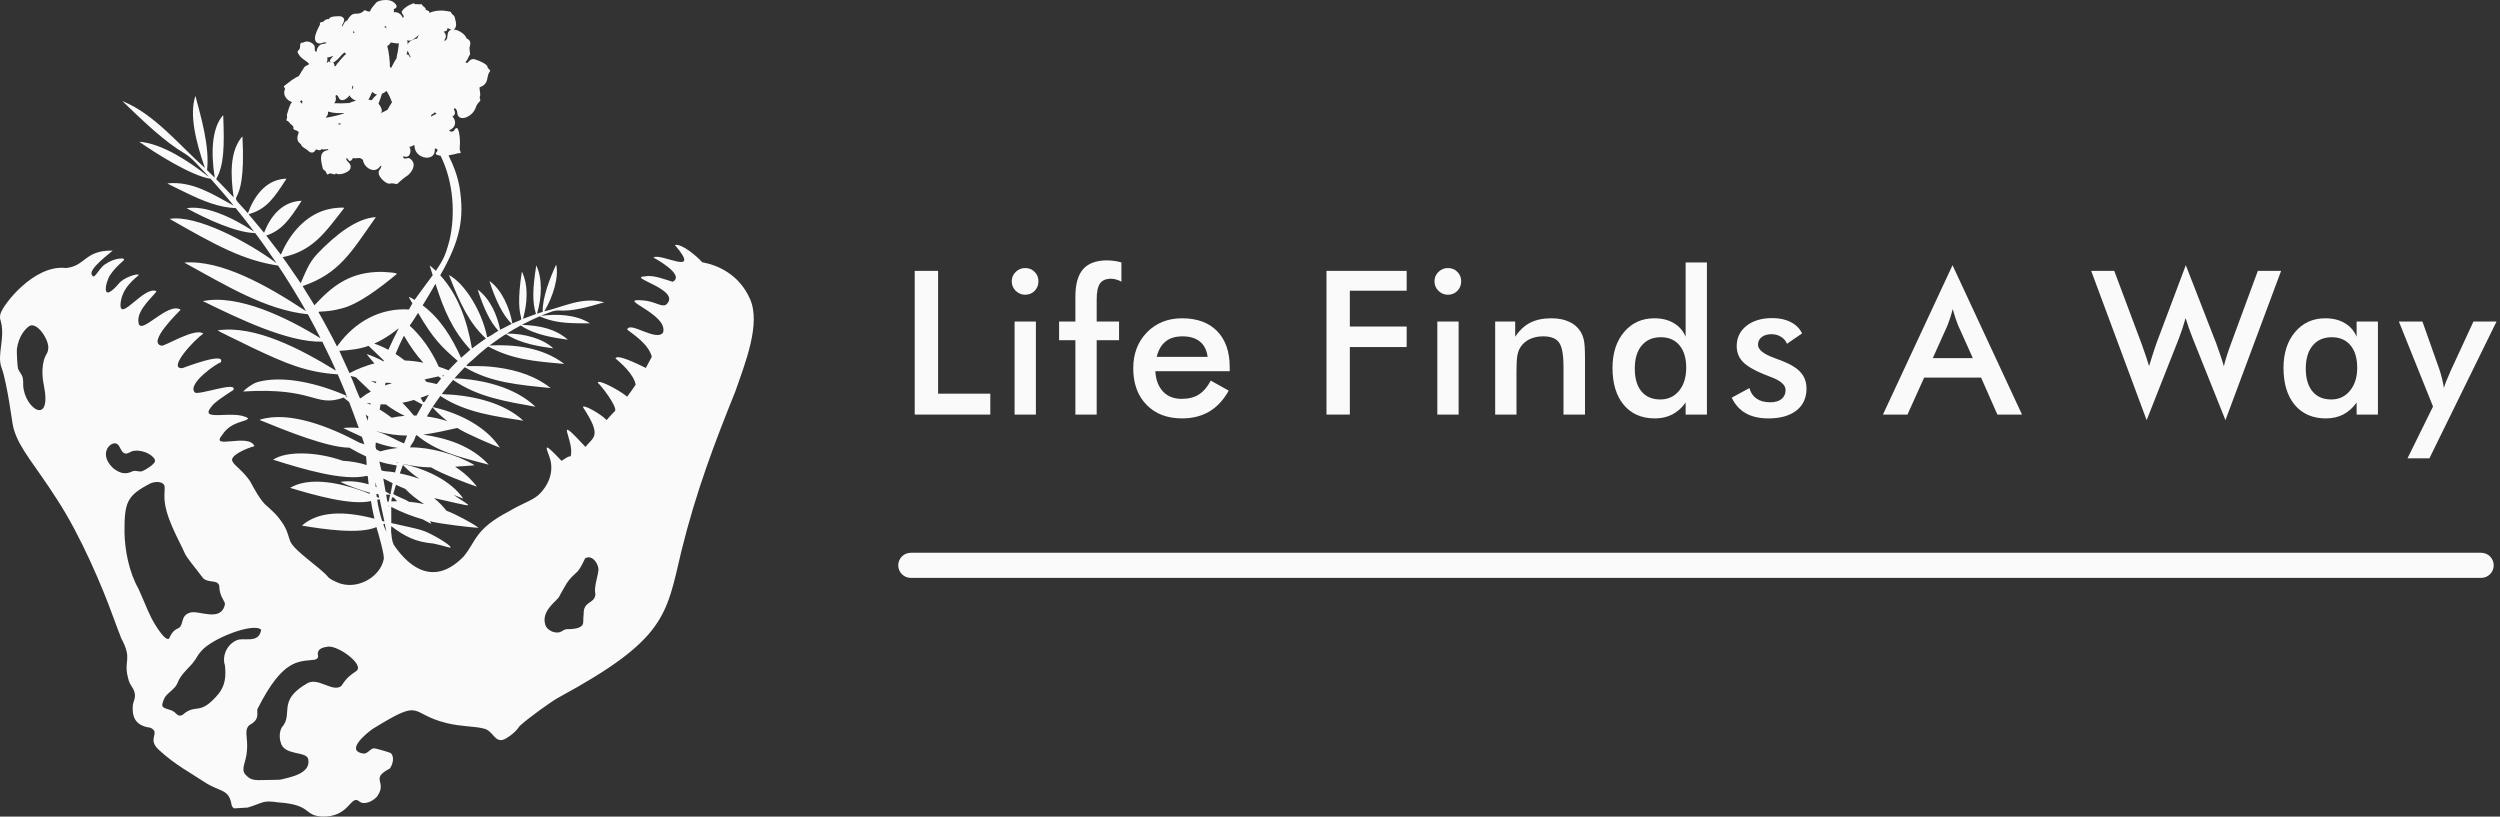 <svg width="199" height="65" viewBox="0 0 199 65" fill="none" xmlns="http://www.w3.org/2000/svg">
<rect x="0" y="0" width="199" height="65" fill="#333333" stroke="none"/>
<path d="M197.5 44C198.052 44 198.5 44.448 198.5 45C198.5 45.552 198.052 46 197.5 46L72.5 46C71.948 46 71.5 45.552 71.5 45C71.5 44.448 71.948 44 72.5 44L197.5 44Z" fill="#FAFAFA"/>
<path d="M72.812 33V21.562H74.672V31.336H78.828V33H72.812Z" fill="#FAFAFA"/>
<path d="M80.535 22.391C80.535 22.104 80.639 21.857 80.847 21.648C81.061 21.44 81.313 21.336 81.605 21.336C81.907 21.336 82.157 21.438 82.355 21.641C82.558 21.838 82.66 22.088 82.66 22.391C82.66 22.693 82.558 22.948 82.355 23.156C82.152 23.359 81.902 23.461 81.605 23.461C81.313 23.461 81.061 23.357 80.847 23.148C80.639 22.935 80.535 22.682 80.535 22.391ZM80.761 33V25.594H82.457V33H80.761Z" fill="#FAFAFA"/>
<path d="M85.601 33V27.078H84.304V25.594H85.601V23.609C85.601 22.625 85.804 21.898 86.21 21.43C86.621 20.961 87.257 20.727 88.116 20.727C88.299 20.727 88.486 20.74 88.679 20.766C88.871 20.792 89.067 20.833 89.265 20.891V22.422C89.129 22.344 88.991 22.287 88.851 22.25C88.715 22.208 88.577 22.188 88.437 22.188C88.03 22.188 87.739 22.312 87.562 22.562C87.385 22.812 87.296 23.234 87.296 23.828V25.594H89.077V27.078H87.296V33H85.601Z" fill="#FAFAFA"/>
<path d="M97.885 29.547H91.963C92.005 30.24 92.211 30.781 92.581 31.172C92.95 31.557 93.443 31.75 94.057 31.75C94.604 31.75 95.06 31.635 95.424 31.406C95.789 31.177 96.107 30.807 96.377 30.297L97.807 31.094C97.391 31.838 96.875 32.393 96.26 32.758C95.646 33.122 94.924 33.305 94.096 33.305C92.909 33.305 91.963 32.943 91.26 32.219C90.557 31.495 90.206 30.529 90.206 29.32C90.206 28.159 90.568 27.206 91.292 26.461C92.021 25.711 92.956 25.336 94.096 25.336C95.289 25.336 96.219 25.677 96.885 26.359C97.552 27.042 97.885 27.997 97.885 29.227V29.547ZM96.127 28.406C96.06 27.875 95.857 27.471 95.518 27.195C95.18 26.914 94.716 26.773 94.127 26.773C93.57 26.773 93.122 26.909 92.784 27.18C92.445 27.451 92.208 27.859 92.073 28.406H96.127Z" fill="#FAFAFA"/>
<path d="M105.588 33V21.562H111.97V23.141H107.447V25.992H111.97V27.625H107.447V33H105.588Z" fill="#FAFAFA"/>
<path d="M114.185 22.391C114.185 22.104 114.289 21.857 114.497 21.648C114.711 21.44 114.963 21.336 115.255 21.336C115.557 21.336 115.807 21.438 116.005 21.641C116.208 21.838 116.31 22.088 116.31 22.391C116.31 22.693 116.208 22.948 116.005 23.156C115.802 23.359 115.552 23.461 115.255 23.461C114.963 23.461 114.711 23.357 114.497 23.148C114.289 22.935 114.185 22.682 114.185 22.391ZM114.411 33V25.594H116.107V33H114.411Z" fill="#FAFAFA"/>
<path d="M119.016 33V25.594H120.61V26.805C120.949 26.294 121.347 25.922 121.805 25.688C122.264 25.453 122.821 25.336 123.477 25.336C124.029 25.336 124.498 25.424 124.883 25.602C125.274 25.773 125.579 26.031 125.798 26.375C125.928 26.578 126.021 26.815 126.079 27.086C126.136 27.357 126.165 27.831 126.165 28.508V33H124.454V29.195C124.454 28.221 124.334 27.576 124.094 27.258C123.86 26.935 123.441 26.773 122.837 26.773C122.441 26.773 122.087 26.846 121.774 26.992C121.467 27.138 121.225 27.344 121.048 27.609C120.923 27.787 120.834 28.016 120.782 28.297C120.735 28.573 120.712 29.016 120.712 29.625V33H119.016Z" fill="#FAFAFA"/>
<path d="M134.223 29.273C134.223 28.508 134.043 27.912 133.684 27.484C133.33 27.057 132.832 26.844 132.192 26.844C131.551 26.844 131.046 27.065 130.676 27.508C130.311 27.945 130.129 28.555 130.129 29.336C130.129 30.122 130.306 30.729 130.66 31.156C131.014 31.583 131.514 31.797 132.16 31.797C132.775 31.797 133.272 31.568 133.653 31.109C134.033 30.646 134.223 30.034 134.223 29.273ZM134.176 20.891H135.871V33H134.176V32.039C133.874 32.466 133.52 32.784 133.113 32.992C132.712 33.2 132.251 33.305 131.731 33.305C130.684 33.305 129.858 32.948 129.254 32.234C128.655 31.516 128.356 30.534 128.356 29.289C128.356 28.107 128.663 27.154 129.278 26.43C129.892 25.701 130.694 25.336 131.684 25.336C132.288 25.336 132.804 25.463 133.231 25.719C133.663 25.969 133.978 26.331 134.176 26.805V20.891Z" fill="#FAFAFA"/>
<path d="M137.843 31.656L139.25 30.891C139.354 31.26 139.547 31.542 139.828 31.734C140.109 31.927 140.471 32.023 140.914 32.023C141.294 32.023 141.591 31.938 141.804 31.766C142.023 31.588 142.132 31.349 142.132 31.047C142.132 30.646 141.747 30.302 140.976 30.016C140.716 29.922 140.515 29.844 140.375 29.781C139.583 29.453 139.028 29.12 138.711 28.781C138.398 28.443 138.242 28.031 138.242 27.547C138.242 26.885 138.5 26.349 139.015 25.938C139.536 25.526 140.224 25.32 141.078 25.32C141.651 25.32 142.14 25.427 142.547 25.641C142.958 25.849 143.257 26.148 143.445 26.539L142.242 27.367C142.153 27.133 141.997 26.948 141.773 26.812C141.554 26.672 141.299 26.602 141.007 26.602C140.685 26.602 140.424 26.68 140.226 26.836C140.034 26.987 139.937 27.19 139.937 27.445C139.937 27.831 140.375 28.182 141.25 28.5C141.526 28.599 141.739 28.68 141.89 28.742C142.573 29.013 143.06 29.32 143.351 29.664C143.648 30.003 143.797 30.427 143.797 30.938C143.797 31.677 143.528 32.258 142.992 32.68C142.455 33.096 141.716 33.305 140.773 33.305C140.049 33.305 139.448 33.169 138.968 32.898C138.489 32.628 138.114 32.214 137.843 31.656Z" fill="#FAFAFA"/>
<path d="M153.85 28.508H157.038L155.866 25.898C155.798 25.732 155.728 25.542 155.655 25.328C155.582 25.109 155.509 24.867 155.436 24.602C155.374 24.852 155.306 25.086 155.233 25.305C155.165 25.518 155.095 25.716 155.022 25.898L153.85 28.508ZM158.991 33L157.694 30.055H153.163L151.835 33H149.882L155.421 21.109L160.952 33H158.991Z" fill="#FAFAFA"/>
<path d="M166.459 21.562H168.295L170.459 27.336C170.599 27.716 170.717 28.049 170.81 28.336C170.909 28.622 170.995 28.891 171.068 29.141C171.25 28.537 171.441 27.945 171.638 27.367C171.664 27.294 171.683 27.245 171.693 27.219L173.99 21.109L176.412 27.336C176.526 27.638 176.633 27.94 176.732 28.242C176.836 28.544 176.933 28.849 177.021 29.156C177.073 28.922 177.144 28.664 177.232 28.383C177.321 28.102 177.435 27.768 177.576 27.383L179.724 21.562H181.576L177.146 33.445L174.537 26.922C174.422 26.63 174.318 26.352 174.224 26.086C174.131 25.815 174.047 25.56 173.974 25.32C173.886 25.628 173.797 25.917 173.709 26.188C173.62 26.453 173.529 26.708 173.435 26.953L170.873 33.445L166.459 21.562Z" fill="#FAFAFA"/>
<path d="M189.283 33H187.587V32.039C187.285 32.466 186.931 32.784 186.525 32.992C186.124 33.2 185.663 33.305 185.142 33.305C184.095 33.305 183.269 32.948 182.665 32.234C182.066 31.516 181.767 30.534 181.767 29.289C181.767 28.107 182.074 27.154 182.689 26.43C183.303 25.701 184.105 25.336 185.095 25.336C185.699 25.336 186.215 25.463 186.642 25.719C187.074 25.969 187.389 26.331 187.587 26.805V25.594H189.283V33ZM187.634 29.273C187.634 28.508 187.454 27.912 187.095 27.484C186.741 27.057 186.243 26.844 185.603 26.844C184.962 26.844 184.457 27.065 184.087 27.508C183.723 27.945 183.54 28.555 183.54 29.336C183.54 30.122 183.717 30.729 184.072 31.156C184.426 31.583 184.926 31.797 185.572 31.797C186.181 31.797 186.676 31.565 187.056 31.102C187.441 30.638 187.634 30.029 187.634 29.273Z" fill="#FAFAFA"/>
<path d="M193.38 36.484H191.637L193.669 32.359L190.95 25.594H192.825L194.184 29.43C194.262 29.664 194.33 29.904 194.387 30.148C194.45 30.388 194.499 30.633 194.536 30.883C194.604 30.622 194.765 30.208 195.02 29.641L195.059 29.547L196.887 25.594H198.723L193.38 36.484Z" fill="#FAFAFA"/>
<path d="M59.695 23.784C58.828 21.823 57.097 21.088 55.895 20.876C55.454 20.375 54.261 19.373 53.722 19.503C55.948 22.114 52.535 20.057 52.013 20.508C52.075 20.526 54.59 21.886 53.546 22.431C53.077 22.295 51.98 21.851 51.369 21.999C49.746 22.049 54.377 23.069 53.014 24.259C52.652 24.464 52.12 23.988 51.232 23.916C48.815 23.693 53.211 24.962 52.784 26.459C52.292 27.25 50.081 25.513 49.931 26.241C50.478 26.668 51.629 27.404 51.884 28.397C51.739 28.683 51.581 28.981 51.409 29.288C50.897 29.044 49.112 28.137 48.993 28.532C49.459 28.925 50.436 29.774 50.6 30.619C50.388 30.938 50.162 31.258 49.921 31.572C49.193 30.97 47.462 30.112 47.603 30.49C47.831 30.665 49.071 32.258 48.973 32.693C48.708 32.976 48.504 33.171 48.294 33.436C47.749 32.889 46.362 32.138 46.408 32.417C47.963 34.783 47.217 34.777 46.603 35.574C43.934 32.707 45.768 35.05 45.426 36.321C45.26 36.309 45.073 36.439 44.699 36.681C42.946 34.823 43.594 35.81 43.82 36.638C44.145 38.077 43.185 39.116 42.836 39.424C42.284 39.884 41.584 40.06 40.521 40.696C37.762 42.138 37.928 43.076 36.894 44.31C34.69 46.56 32.724 45.414 31.331 43.349C31.17 42.95 31.184 42.725 31.129 42.279C31.137 42.157 31.143 42.057 31.145 41.883C32.268 42.742 33.124 43.141 34.495 43.264C35.3 43.425 35.858 43.654 35.864 43.574C35.909 43.49 35.41 43.145 34.974 42.883C33.592 42.097 33.669 42.217 31.148 41.634C31.148 41.307 31.139 40.905 31.143 40.348C31.94 40.762 32.778 41.094 33.644 41.339C34.005 41.536 34.338 41.71 34.336 41.697C34.303 41.623 34.263 41.552 34.215 41.485C34.987 41.704 37.724 42.014 38.098 42.015C37.687 41.685 36.21 40.891 35.536 40.654C35.247 40.284 34.917 39.946 34.551 39.649C38.071 40.426 37.683 40.471 36.102 39.395C36.509 39.555 36.871 39.695 36.873 39.69C35.915 38.26 33.852 37.307 32.102 36.947C32.103 36.94 32.105 36.934 32.108 36.929C32.833 37.101 33.576 37.194 34.323 37.205C35.06 37.675 37.245 38.505 37.952 38.736C37.996 38.762 37.814 38.544 37.637 38.346C37.147 37.806 36.765 37.505 36.226 37.15C36.946 37.1 37.856 37.044 37.775 37.024C36.283 36.145 34.238 35.591 32.634 35.61C32.786 35.265 32.916 35.258 33.057 34.788L33.127 34.65L33.182 34.645C34.692 35.899 36.393 36.341 38.755 36.951C38.854 36.972 38.895 37.001 38.882 36.968C37.503 35.474 35.533 34.863 33.683 34.595C34.512 34.496 35.562 34.253 36.4 34.066C37.085 34.518 39.335 35.47 39.791 35.634C38.846 34.191 37.093 33.136 35.078 32.561C34.847 32.488 34.547 32.442 34.451 32.395C34.446 32.368 34.902 31.726 35.052 31.516C37.092 32.89 39.642 33.168 41.658 33.486C40.028 31.98 37.447 31.444 35.18 31.373C35.166 31.361 35.319 31.152 35.554 30.862C35.594 30.843 35.615 30.83 35.613 30.826C35.606 30.821 35.599 30.818 35.591 30.816C35.699 30.681 35.95 30.383 36.068 30.243C38.065 31.641 40.397 31.97 42.621 32.377C41.03 30.841 38.407 30.187 36.182 30.117L36.221 30.067C36.334 29.932 36.789 29.442 36.997 29.229C39.064 30.468 41.326 30.635 43.837 30.89C42.741 30.012 41.263 29.462 39.51 29.24C36.731 28.893 36.557 29.674 38.137 28.175C38.472 27.9 38.855 27.564 38.88 27.587C40.773 28.617 42.494 28.751 44.807 28.958C44.883 28.958 44.928 28.986 44.873 28.935C43.182 27.666 40.966 27.397 38.965 27.5C39.335 27.218 40.246 26.585 40.281 26.595C41.446 27.368 43.009 27.59 44.044 27.728C43.201 26.942 41.723 26.542 40.338 26.554C40.522 26.427 41.213 26.029 41.455 25.904C42.505 26.654 44.199 26.907 45.206 27.041C44.196 26.172 43.006 25.919 41.584 25.861C41.558 25.861 41.557 25.849 41.654 25.796C41.987 25.621 42.636 25.313 42.957 25.178C44.018 25.663 45.034 25.743 46.613 25.737C46.829 25.734 46.988 25.744 46.947 25.725C45.84 25.036 44.322 24.969 43.078 25.141L43.075 25.141L43.073 25.141C43.063 25.126 43.45 24.977 43.818 24.839C44.013 24.759 44.222 24.716 44.433 24.712C45.604 24.8 46.802 24.437 48.1 24.062C46.306 23.602 44.883 24.425 43.328 24.781C44.033 23.601 44.5 22.039 44.27 21.063C43.784 22.112 43.157 23.721 43.201 24.822C43.112 24.849 42.794 24.956 42.749 24.966C43.147 23.616 43.175 22.145 42.687 21.12C42.407 22.893 42.353 24.033 42.664 24.995C42.455 25.065 42.158 25.178 41.631 25.379C41.987 24.112 42.072 22.713 41.542 21.611C40.808 26.26 42.293 25.068 40.782 25.749C40.592 24.576 39.948 23.052 38.963 22.371L38.989 22.458C39.397 23.752 40.018 25.119 40.74 25.775C40.557 25.862 39.996 26.156 39.809 26.252C39.586 25.087 39.002 23.769 38.027 23.054L38.053 23.142C38.513 24.557 39.034 25.658 39.676 26.332C39.522 26.378 38.704 27.031 38.765 26.774C38.331 24.715 36.977 22.553 35.74 21.894C36.6 24.14 37.391 25.779 38.681 26.942C38.579 26.996 37.723 27.626 37.567 27.741C37.173 25.407 36.378 23.366 35.043 21.914C36.623 19.157 36.987 17.388 36.572 14.862C36.401 13.959 36.13 13.232 35.702 12.371C35.713 12.371 35.724 12.367 35.736 12.365C35.974 12.296 36.208 12.292 36.45 12.198C36.572 12.182 36.641 12.244 36.679 12.113C36.521 11.883 36.629 11.61 36.614 11.283C36.618 11.036 36.525 9.685 36.143 10.393C36.058 10.551 35.639 10.457 35.811 10.34C36.331 10.122 36.32 9.588 36.013 9.274C36.234 9.164 36.278 8.922 36.126 8.731C36.122 8.657 36.214 8.554 36.294 8.68C36.369 8.793 36.371 8.789 36.395 8.929C36.419 9.705 37.352 9.404 37.712 8.864C37.947 8.521 37.844 8.393 38.205 8.053C38.291 7.908 38.161 7.871 38.186 7.712C38.297 7.512 38.153 7.226 38.176 6.949C39.007 6.653 38.651 6.075 39.015 5.654C39.059 5.567 38.804 5.473 38.805 5.311C38.776 5.125 38.235 4.858 37.869 4.746C37.263 4.535 37.303 5.248 37.048 4.934C37.219 4.826 37.29 4.473 37.42 4.322C37.405 4.18 37.387 4.009 37.368 3.824C37.431 3.489 37.563 3.256 37.135 3.052C37.06 2.765 36.55 2.378 36.121 2.352C36.435 2.123 36.273 1.682 36.182 1.333C36.11 1.175 35.926 1.135 35.895 0.949C35.392 0.818 34.787 0.767 34.182 1.021C34.161 0.825 34.021 0.85 33.886 0.777C33.925 0.571 33.628 0.546 33.576 0.334C33.432 0.375 33.208 0.306 33.039 0.339C33.008 0.295 32.995 0.245 32.873 0.278C32.48 0.421 32.175 0.627 32 0.875C31.871 1.114 32.302 1.227 32.066 1.431C31.937 1.094 31.626 0.919 31.33 0.98C31.405 0.922 31.282 0.705 31.401 0.698C31.833 0.549 31.337 0.088 31.041 0.042C30.734 -0.057 30.025 0.017 29.887 0.281C29.768 0.413 29.64 0.579 29.562 0.68C29.554 0.697 29.5 0.803 29.452 0.904C29.175 0.986 29.079 0.675 28.922 0.904C28.373 1.347 28.155 0.714 27.632 1.643L27.616 1.646C27.454 1.65 27.296 2.017 27.274 2.115C27.053 2.038 27.767 1.51 27.11 1.293C27.017 1.296 26.215 1.25 26.192 1.524C26.015 1.488 25.831 1.602 25.729 1.732C25.636 1.76 25.408 1.743 25.472 1.95C25.315 2.295 24.698 3.297 25.394 3.463C25.584 3.479 25.734 3.339 25.964 3.38C26.044 3.489 25.718 3.472 25.571 3.529C25.45 3.562 25.3 3.747 25.282 3.815C25.277 3.824 25.274 3.832 25.27 3.841C25.206 3.903 25.241 4.021 25.188 4.111C24.997 4.167 25.082 3.729 25.037 3.666C24.9 3.367 24.41 3.186 24.16 3.386C23.953 3.379 23.882 3.401 23.88 3.779C23.83 4.112 23.508 3.979 23.825 4.396C24.049 4.778 24.841 5.041 24.506 5.175C24.355 5.239 24.193 5.31 24.134 5.507C24.019 5.607 23.869 5.996 23.743 6.082C23.411 6.206 23.021 6.53 22.632 6.833C22.525 6.934 22.672 6.935 22.689 7.081C22.477 7.508 22.791 7.982 23.229 8.119L23.249 8.127C23.072 8.251 22.902 8.932 22.832 9.145C22.853 9.225 22.883 9.435 22.774 9.562C22.842 9.617 23.039 9.693 23.076 9.821C23.595 10.223 23.199 10.096 23.418 10.324C23.553 10.379 23.633 10.375 23.782 10.512C23.62 11 23.602 11.223 23.965 11.488C23.942 11.635 24.306 11.838 24.4 11.895C24.552 11.99 24.638 12.174 24.883 12.142C25.029 12.093 25.073 12.024 25.137 11.908C25.249 11.87 25.468 12.078 25.602 11.855C25.723 11.986 26.23 11.767 26.119 11.942C25.445 12.063 25.477 12.557 25.687 13.384C25.739 13.595 25.895 13.496 25.996 13.805C26.103 14.015 26.18 13.755 26.291 13.805C26.42 13.826 26.595 13.881 26.654 13.889C26.685 13.872 26.686 13.788 26.787 13.816C27.022 14.001 27.891 13.685 27.899 13.371C27.999 12.977 27.55 12.878 27.562 12.633C27.669 12.386 27.745 13.198 28.101 12.576C28.176 12.62 28.48 12.584 28.625 12.578C28.768 12.595 28.805 12.696 28.89 12.715C28.945 13.332 29.825 13.902 30.259 13.234C30.448 13.066 30.307 13.448 30.193 13.54C29.942 13.965 30.638 14.545 30.89 14.606C31.044 14.65 31.102 14.572 31.307 14.6C31.472 14.633 31.572 14.687 31.67 14.6C31.925 14.349 32.205 14.124 32.504 13.926C32.984 13.47 33.113 12.908 32.582 12.594C32.45 12.527 32.155 12.757 32.085 12.495C32.085 12.435 32.13 12.438 32.197 12.46C32.691 12.628 32.78 11.855 32.562 11.673C32.803 11.745 33.041 11.37 32.996 11.669C33.073 12.698 34.686 12.903 34.609 11.882C34.617 11.838 34.606 11.815 34.687 11.82C35.173 12.028 34.184 12.245 35.074 12.403C36.096 14.469 36.267 17.055 35.775 19.153C35.434 20.423 35.26 20.698 34.696 21.557C34.584 21.447 34.175 21.092 34.205 21.141C34.202 21.145 34.31 21.486 34.445 21.906C34.273 22.141 34.085 22.39 33.881 22.669C33.499 23.193 33.204 23.576 33.004 23.872C32.402 23.533 32.477 23.53 32.828 24.147C32.759 24.262 32.716 24.344 32.553 24.634C30.241 24.494 28.238 25.64 26.908 27.471L26.83 27.587C26.502 26.925 25.631 25.312 25.368 24.872C25.349 24.838 25.339 24.82 25.418 24.811C26.19 24.771 26.567 24.718 27.137 24.566C28.516 24.26 30.356 22.824 31.514 21.867C31.859 21.697 30.722 21.663 30.387 21.641C27.985 21.628 26.551 22.637 25.032 24.301C24.783 23.873 24.297 23.152 24.093 22.773C27.034 21.756 27.944 20.089 29.92 17.282C28.415 17.365 26.739 18.648 25.233 20.228C24.553 20.971 24.306 21.704 23.937 22.544C23.73 22.248 22.627 20.632 22.494 20.472C24.888 19.991 25.898 18.487 27.358 16.608C27.384 16.564 27.402 16.549 27.389 16.539C27.289 16.5 26.59 16.553 26.304 16.62C24.395 16.981 23.068 18.614 22.402 20.172C22.39 20.206 22.373 20.238 22.353 20.268C22.136 19.99 21.411 19.034 21.193 18.755C22.42 18.327 23.004 17.545 23.954 16.072L24.003 15.98C22.418 16.046 21.511 17.266 21.018 18.528C20.777 18.239 20.032 17.336 19.787 17.049C21.23 16.664 21.853 15.686 22.747 14.316L22.797 14.223L22.653 14.231C21.087 14.342 20.174 15.735 19.734 16.975C17.675 14.645 19.659 17.57 19.298 10.861L19.191 10.977C18.299 12.137 18.346 13.932 18.597 15.711C17.888 14.962 17.482 14.534 17.207 14.258C17.826 13.177 17.873 11.704 17.767 9.163C16.876 10.144 16.767 12.087 17.093 14.142C17.058 14.113 16.592 13.646 16.482 13.538C16.703 11.644 15.968 9.211 15.555 7.626C15.058 9.097 15.579 11.253 16.311 13.369C14.243 11.526 12.284 9.066 9.733 8.043C11.45 9.679 13.047 11.249 14.773 12.265C15.082 12.475 15.364 12.721 15.615 12.996C16.11 13.514 16.631 14.065 16.613 14.076C15.105 12.886 12.909 11.414 11.083 11.283C12.286 12.132 15.238 14.017 16.77 14.232C17.272 14.795 18.028 15.65 18.604 16.373C16.967 15.483 15.347 14.406 13.361 14.594C13.184 14.581 14.06 14.96 14.642 15.261C16.304 16.084 17.526 16.521 18.765 16.565C19.094 16.959 19.999 18.115 20.231 18.445C18.376 17.217 16.27 16.324 14.859 16.576C16.51 17.473 18.829 18.532 20.306 18.55C20.362 18.577 21.537 20.239 22.011 20.945C19.722 19.243 15.626 17.068 13.506 17.425C17.192 19.535 19.359 20.72 22.132 21.14C22.53 21.698 24.006 24.075 24.355 24.767C21.201 22.679 17.551 20.659 14.668 20.904C17.962 22.703 21.139 24.676 24.506 25.016C24.804 25.565 25.343 26.567 25.513 26.928C22.809 25.256 18.945 23.393 16.147 23.969C18.901 25.313 22.914 27.276 25.655 27.197C25.952 27.788 26.807 29.564 26.726 29.494C23.872 27.745 20.293 25.877 17.356 26.291C17.103 26.256 19.002 27.129 20.007 27.637C22.77 28.95 24.37 29.629 26.883 29.799C27.084 30.256 27.637 31.567 27.59 31.508C25.168 30.449 22.744 29.986 20.976 30.305C20.523 30.385 20.298 30.486 20.298 30.486C19.95 30.663 19.63 30.892 19.35 31.163C25.115 30.805 25.027 32.474 27.353 31.649C27.447 31.725 27.608 31.853 27.792 31.999C28.035 32.642 28.328 33.418 28.56 34.067C28.278 34.026 27.5 34.03 27.34 34.069C27.317 34.082 28.128 34.465 28.805 34.769L29.006 35.366C28.871 35.318 28.739 35.274 28.608 35.235C26.267 33.98 23.042 32.687 20.716 33.399C20.625 33.437 20.703 33.437 20.731 33.457C22.896 34.346 26.126 35.632 27.807 35.635C28.23 35.879 28.75 36.156 29.142 36.334C29.154 36.538 29.171 36.771 29.191 37.017C28.575 36.825 27.936 36.711 27.291 36.679C25.137 35.918 22.747 35.907 21.738 36.591C24.201 37.371 27.348 38.301 29.172 37.883L29.275 37.908C29.294 38.094 29.319 38.311 29.346 38.555C28.587 38.326 27.797 38.249 27.096 38.355C27.547 38.617 29.05 39.138 29.43 39.215C29.435 39.247 29.439 39.279 29.444 39.312C27.204 38.415 24.651 37.906 23.088 38.832C25.013 39.41 27.947 40.253 29.527 39.885C29.63 40.48 29.627 40.494 29.803 41.287C27.299 40.632 25.315 40.714 24.032 41.838C25.756 42.13 28.627 42.547 29.963 41.957C30.081 42.331 30.635 44.237 30.545 44.513C30.272 45.95 28.35 47.059 26.795 46.337C26.537 46.221 26.341 46.127 26.155 45.973C25.523 45.172 23.46 43.905 23.107 43.095C22.952 42.738 22.941 42.39 22.595 41.806C22.076 40.968 21.642 40.649 21.29 40.316C20.768 39.928 20.199 38.853 19.92 38.325C19.358 37.485 18.678 37.069 18.527 36.764C18.16 36.276 19.703 35.656 20.258 35.513C19.794 34.425 16.627 35.871 17.706 34.595C18.431 33.479 19.703 33.594 19.743 33.292C18.668 32.571 15.772 33.648 16.828 32.371C17.045 32.021 18.14 31.322 18.567 31.052C18.98 30.284 15.743 31.514 15.507 31.235C14.85 30.549 17.368 28.836 17.571 28.849C18.018 27.942 14.638 29.274 14.525 29.3C13.276 29.409 15.48 27.015 16.186 26.562C15.559 26.023 13.032 27.634 12.847 27.513C11.673 27.262 14.285 24.77 14.38 24.655C13.34 23.97 11.113 26.858 11.022 25.641C10.862 24.636 12.335 23.487 12.453 23.178C11.49 22.723 9.563 25.616 9.591 24.245C9.663 22.9 10.805 22.133 11.001 21.936C11.245 21.723 10.199 21.901 9.562 22.453C7.939 24.389 8.413 22.385 8.781 21.87C9.267 21.163 9.83 20.785 9.873 20.679C9.953 20.483 9.07 20.544 8.404 21.015C7.902 21.277 7.51 22.328 7.334 21.909C6.924 21.472 8.88 20.064 8.971 19.948C6.736 19.901 6.813 21.187 5.254 21.334C2.714 21.023 0.196 24.291 0.029 25.005C0.002 25.162 -0.015 25.209 0.019 25.414C0.485 26.856 -0.29 28.223 0.131 29.296C0.195 29.471 0.251 29.648 0.297 29.828C0.8 31.876 0.94 33.714 1.107 34.188C1.556 35.736 2.838 37.083 4.501 39.695C6.43 42.619 8.197 46.846 8.987 49.048C9.265 49.791 9.487 50.4 9.661 50.829C10.564 52.514 9.822 52.541 10.186 53.932C10.307 54.583 10.678 54.737 10.736 55.252C10.775 55.63 10.633 55.783 10.577 56.104C10.472 57.295 10.958 57.789 11.991 57.933C12.813 58.361 11.65 58.793 12.661 59.704C13.954 60.893 15.074 61.452 16.255 62.239C17.58 63.109 18.217 62.742 18.444 64.113C18.479 64.211 18.546 64.293 18.634 64.347L19.716 64.282C21.048 63.874 20.872 63.687 22.14 63.869C24.845 64.052 24.144 64.895 25.592 64.997C27.881 65.092 27.876 63.154 28.631 63.816C28.727 63.884 28.841 63.92 28.958 63.92C29.303 63.929 29.721 63.725 30.008 63.412C30.887 62.194 29.392 62.027 31.029 61.175C31.284 60.828 31.394 60.277 31.136 59.975C31.113 59.954 31.088 59.937 31.06 59.925C30.89 59.85 29.811 59.547 29.793 59.568C29.522 59.534 29.288 59.988 28.965 59.988C27.433 59.796 29.117 58.406 29.672 58.016C33.765 55.5 32.469 56.795 35.537 57.554C36.77 57.855 37.765 57.8 38.459 57.984C39.305 58.115 39.367 59.305 40.28 58.78C41.207 58.215 41.277 57.818 41.465 57.701C42.11 57.126 43.793 55.894 44.451 55.528C53.024 50.876 53.022 49.016 54.237 43.873C55.414 39.096 56.888 35.243 58.522 31.185C59.332 28.866 60.582 25.753 59.695 23.784ZM24.052 8.239C24.057 8.253 24.063 8.267 24.071 8.28C24.007 8.229 23.948 8.173 23.895 8.111L23.883 8.099C23.904 8.05 23.941 8.01 23.988 7.985C23.998 7.995 24.007 8.005 24.018 8.014L24.087 8.071C24.064 8.13 24.033 8.177 24.052 8.239ZM28.13 2.451C28.186 2.479 28.281 2.697 28.108 2.621C28.114 2.565 28.144 2.548 28.13 2.451ZM28.053 6.808C28.171 6.895 28.116 7.007 28.004 7.129C28.016 7.046 28.033 6.939 28.053 6.808ZM26.8 4.788C27.065 4.562 27.149 4.381 27.419 4.174C27.456 4.21 27.5 4.249 27.551 4.294C27.451 4.353 27.045 4.811 26.882 5.033C26.794 5.047 26.819 5.137 26.745 5.229C26.54 5.427 26.704 4.998 26.472 4.974C26.624 4.944 26.584 4.969 26.798 4.788H26.8ZM25.998 4.963C26.036 4.905 26.059 4.84 26.066 4.771C26.073 4.703 26.064 4.634 26.04 4.57C26.164 4.598 26.512 4.433 26.518 4.471C26.432 4.614 26.128 4.787 26.327 4.951C26.3 4.951 26.272 4.951 26.244 4.951C26.245 4.941 26.243 4.931 26.238 4.923C26.215 4.879 26.116 4.871 26.081 4.966C26.049 4.97 26.017 4.975 25.986 4.979C25.988 4.974 25.993 4.968 25.996 4.963H25.998ZM27.059 9.927C27.009 9.909 26.962 9.895 26.922 9.883L26.867 9.861C26.961 9.848 27.056 9.831 27.152 9.808C27.117 9.844 27.085 9.884 27.057 9.927H27.059ZM26.535 9.258C26.204 9.329 26.038 9.365 25.989 9.361C25.966 9.359 25.944 9.358 25.921 9.358C26.142 9.112 26.097 9.113 26.11 8.88C26.608 9.026 26.955 9.008 27.34 8.997C27.601 8.994 26.86 9.193 26.535 9.258ZM28.241 8.043C28.092 8.08 27.947 8.132 27.808 8.199C27.407 8.23 27.005 8.236 26.603 8.217C26.699 8.137 26.78 7.872 26.717 7.735C26.673 7.421 26.924 7.599 26.982 7.827C27.199 8.133 27.573 7.912 27.843 7.582C27.84 7.724 28.08 7.923 28.341 8.015C28.302 8.024 28.268 8.034 28.241 8.043ZM30.592 2.148C30.628 2.131 30.657 2.101 30.672 2.065C30.723 2.116 30.762 2.179 30.784 2.249C30.721 2.2 30.647 2.168 30.568 2.154C30.576 2.153 30.585 2.151 30.592 2.148ZM30.445 2.142C30.464 2.14 30.484 2.141 30.503 2.146C30.477 2.145 30.451 2.145 30.425 2.146C30.431 2.144 30.438 2.143 30.445 2.142ZM29.679 7.853C29.643 7.897 29.613 7.94 29.587 7.977C29.501 7.953 29.412 7.943 29.323 7.948C29.436 7.742 29.538 7.531 29.629 7.315C29.709 7.37 29.85 7.507 30.013 7.529C29.94 7.606 29.842 7.649 29.679 7.853ZM30.183 9.064C30.195 9.055 30.209 9.049 30.224 9.045L30.183 9.064ZM30.995 8.475C30.947 8.562 30.898 8.65 30.851 8.737C30.666 8.841 30.475 8.935 30.28 9.018C30.55 8.87 30.277 8.431 30.126 8.242C30.232 7.988 30.325 7.73 30.402 7.466C30.534 7.409 30.656 7.332 30.765 7.239C30.957 7.509 31.107 7.883 31.204 8.138C31.128 8.246 31.058 8.359 30.995 8.475ZM31.711 3.803C31.648 4.29 31.615 4.244 31.558 4.665C31.525 4.665 31.287 5.115 31.124 5.418C31.098 5.383 31.068 5.351 31.036 5.322C31.046 4.956 30.962 4.125 30.828 3.667C30.961 3.577 30.986 3.565 31.11 3.386C31.304 3.399 31.508 3.479 31.75 3.447C31.741 3.546 31.729 3.664 31.711 3.803ZM32.633 4.6C32.601 4.454 32.539 4.335 32.357 4.322C32.394 4.233 32.421 4.14 32.437 4.045C32.55 4.133 32.537 4.369 32.68 4.475C32.664 4.52 32.648 4.562 32.633 4.6ZM33.211 3.06C32.982 3.086 32.483 3.305 32.452 3.55C32.452 3.547 32.452 3.544 32.452 3.541C32.451 3.425 32.438 3.31 32.414 3.197C32.483 3.225 32.557 3.24 32.632 3.241C32.862 3.197 33.183 2.935 33.339 2.774C33.299 2.848 33.258 2.944 33.211 3.06ZM34.32 9.266C34.262 9.095 34.538 9.087 34.586 8.936C34.641 8.981 34.7 9.022 34.762 9.059C34.499 9.139 34.362 9.297 34.32 9.263V9.266ZM35.589 3.054C35.562 3.089 35.523 3.198 35.425 3.249C35.296 3.216 35.455 3.118 35.49 2.954C35.498 2.743 35.455 2.666 35.313 2.517C35.921 2.43 35.279 2.055 35.917 2.368C35.571 2.492 35.652 2.777 35.589 3.054ZM3.49 30.654C4.155 33.965 1.961 32.555 1.847 30.698C1.873 29.78 1.676 29.888 1.428 29.337C1.376 29.008 1.327 28.087 1.343 27.794C1.481 26.788 1.966 26.218 2.318 25.962C2.945 25.562 3.902 27.054 3.845 27.713C3.842 27.851 3.808 27.987 3.746 28.111C3.258 28.862 3.348 30.007 3.49 30.654ZM8.996 37.254C7.702 36.022 8.971 34.924 9.399 35.404C9.576 35.595 9.641 35.941 9.877 36.068C10.142 36.217 10.368 35.893 10.726 35.878C11.504 35.791 12.418 36.356 12.335 36.742C12.243 36.978 11.635 37.382 11.337 37.497C11.063 37.6 10.946 37.434 10.586 37.501C9.988 37.802 9.556 37.693 8.994 37.256L8.996 37.254ZM12.37 49.752C11.819 48.854 11.766 48.518 11.026 46.876C10.253 45.503 9.938 43.761 9.909 42.389C9.903 39.985 10.077 39.45 12.011 38.46C12.184 38.384 12.85 38.235 13.076 38.622C13.152 38.838 13.069 39.248 13.09 39.428C13.025 41.001 14.293 43.055 14.69 44.002C14.905 44.483 15.496 45.115 16.148 45.998C16.407 46.341 17.11 46.224 17.309 46.406C17.548 46.606 17.389 46.69 17.537 47.209C17.68 47.699 17.901 47.861 17.907 48.097C17.602 49.58 15.792 48.531 15.117 48.768C14.316 49.03 14.675 49.742 14.197 50.008C13.779 50.166 13.576 50.541 13.462 50.83C13.184 51.055 12.561 50.055 12.37 49.752ZM18.776 50.992C17.952 51.403 17.683 52.356 17.901 52.941C18.003 53.835 17.925 54.538 17.424 55.196C15.878 57.062 15.622 55.945 14.556 56.885C14.513 56.917 14.464 56.94 14.412 56.952C14.359 56.965 14.305 56.966 14.252 56.956C14.057 56.919 14.049 56.751 13.69 56.562C12.945 56.304 12.758 56.367 13.044 55.671C13.211 55.199 13.874 54.928 14.111 54.416C14.341 53.776 14.747 53.44 15.313 52.817C15.731 52.305 15.644 52.241 16.01 51.838C16.849 50.814 20.207 49.525 20.791 50.129C20.597 51.311 19.345 50.671 18.776 50.992ZM28.487 53.234C28.44 53.445 28.249 53.444 27.834 53.806C27.323 54.25 27.274 54.529 27.124 54.638C26.41 55.101 25.266 53.843 24.403 54.423C22.041 55.795 23.382 56.846 22.437 57.893C22.244 58.228 22.224 58.679 22.337 59.073C22.584 60.195 24.421 59.753 24.538 60.443C24.751 61.556 23.182 61.856 22.355 62.051C22.171 62.081 22.151 62.065 21.295 62.086C20.107 62.13 19.939 62.097 19.494 61.609C19.177 61.138 19.589 60.696 19.657 59.767C19.736 58.88 19.517 58.356 19.67 57.968C19.714 57.861 19.786 57.769 19.879 57.701C20.783 57.216 20.369 56.667 20.512 56.402C22.544 52.386 23.77 52.674 25.051 52.513C25.209 52.455 25.283 52.452 25.326 52.247C25.176 51.69 25.62 51.548 26.017 51.486C26.756 51.295 28.644 52.631 28.487 53.234ZM31.171 39.91H31.151C31.187 39.298 31.396 39.692 31.611 39.896C31.459 39.898 31.311 39.903 31.171 39.91ZM30.695 35.818C30.544 35.854 30.361 35.9 30.256 35.931C30.153 35.873 30.05 35.818 29.947 35.767C29.93 35.708 29.91 35.642 29.889 35.57C29.896 35.455 29.905 35.338 29.913 35.22C30.484 35.429 31.077 35.576 31.68 35.657C31.349 35.691 31.02 35.745 30.695 35.818ZM31.658 36.819L31.644 36.864L31.542 36.786L31.658 36.819ZM31.344 37.01C31.425 37.019 31.506 37.034 31.585 37.053C31.589 37.058 31.502 37.407 31.449 37.611C31.088 37.507 30.351 37.546 30.348 37.395C30.338 37.352 30.26 37.014 30.195 36.742C30.57 36.861 30.954 36.95 31.344 37.01ZM33.76 40.122C33.357 40.038 32.95 39.977 32.54 39.94C32.259 39.726 31.52 39.5 31.303 39.312C31.315 39.249 31.427 38.883 31.52 38.589C31.765 38.706 32.011 38.815 32.259 38.916C32.676 39.353 33.147 39.731 33.76 40.122ZM32.222 37.164C32.576 37.518 32.965 37.835 33.383 38.112C32.874 37.936 32.353 37.793 31.825 37.684C31.866 37.565 32.022 37.143 32.07 37.014L32.222 37.164ZM32.301 34.94C32.236 35.111 32.173 35.269 32.165 35.294C31.546 35.068 30.677 34.504 29.99 34.355C29.99 34.35 29.99 34.344 29.99 34.339C30.855 34.558 31.615 34.667 32.402 34.672C32.385 34.728 32.347 34.828 32.301 34.941V34.94ZM30.717 32.191C31.181 32.544 31.681 32.848 32.209 33.1C31.863 33.127 31.519 33.177 31.18 33.251C30.874 33.013 30.553 32.794 30.219 32.595C30.243 32.457 30.267 32.32 30.294 32.184C30.436 32.191 30.577 32.194 30.717 32.192V32.191ZM30.641 30.675C30.661 30.604 30.68 30.534 30.7 30.464C30.809 30.477 31.127 30.479 31.204 30.492C31.13 30.535 30.792 30.619 30.641 30.676V30.675ZM33.521 32.423C33.427 32.58 33.27 32.869 33.152 33.081C33.08 33.079 33.009 33.077 32.937 33.076C32.655 32.721 32.352 32.382 32.029 32.061C32.34 32.002 32.647 31.927 32.949 31.836C33.11 31.936 33.479 32.115 33.636 32.207C33.603 32.282 33.565 32.354 33.521 32.423ZM33.6 31.866C33.562 31.802 33.52 31.735 33.475 31.664C33.674 31.595 33.912 31.508 34.156 31.416C33.962 31.617 33.752 32.323 33.6 31.866ZM34.506 32.508C34.844 32.877 35.214 33.217 35.61 33.525C35.078 33.351 34.531 33.226 33.976 33.151C33.987 33.132 34.403 32.452 34.425 32.417L34.506 32.508ZM34.976 30.31C34.926 30.37 34.847 30.472 34.767 30.573C34.486 30.5 34.216 30.442 33.961 30.402C33.904 30.333 33.848 30.265 33.795 30.203C34.06 30.148 34.486 30.055 34.9 29.961C35.09 30.125 35.185 30.078 34.976 30.31ZM35.253 29.974L35.223 29.89L35.355 29.86L35.253 29.974ZM33.79 24.066L33.793 24.061C33.912 23.867 34.068 23.609 34.209 23.37C34.235 23.327 34.266 23.275 34.331 23.164C34.355 23.124 34.384 23.073 34.438 22.98C34.493 22.887 34.573 22.747 34.665 22.587C35.332 24.685 36.022 26.297 37.441 27.831C37.287 27.996 36.898 28.293 36.701 28.479C35.947 26.821 35.031 25.343 33.644 24.308C33.69 24.23 33.739 24.15 33.79 24.066ZM32.609 25.921L32.612 25.924C32.838 25.603 33.03 25.306 33.278 24.905C34.5 26.991 35.134 27.6 36.433 28.728C36.355 28.795 35.971 29.19 35.702 29.476C35.444 29.37 35.186 29.275 34.927 29.191C34.337 27.88 33.534 26.754 32.609 25.921ZM32.904 27.888C33.146 28.231 33.41 28.559 33.694 28.869C33.207 28.772 32.714 28.714 32.218 28.694C31.978 28.507 31.734 28.334 31.485 28.176C31.721 27.602 31.952 27.112 32.154 26.721C32.474 27.26 32.659 27.541 32.904 27.888ZM30.442 27.02C30.856 26.781 31.167 26.576 31.743 26.129C31.421 26.745 31.147 27.321 30.915 27.844C30.554 27.649 30.177 27.484 29.789 27.35C30.013 27.252 30.231 27.142 30.442 27.02ZM27.493 31.596L27.626 31.552L27.651 31.619L27.493 31.596ZM27.822 29.699C27.673 29.363 27.149 28.269 27.014 27.927C27.765 27.884 28.662 27.784 29.336 27.528C29.751 27.932 30.355 28.515 30.55 28.694L30.554 28.699C30.545 28.723 30.535 28.746 30.526 28.77C30.23 28.586 29.479 28.265 29.183 28.182C29.176 28.192 29.464 28.537 29.805 28.934C29.236 29.055 28.343 29.415 27.91 29.658C27.886 29.68 27.855 29.694 27.822 29.699ZM29.269 33.496C29.224 33.365 29.163 33.179 29.101 33C29.174 33.054 29.247 33.106 29.318 33.156C29.299 33.272 29.283 33.385 29.269 33.496ZM29.489 32.208C29.38 32.156 29.271 32.107 29.162 32.062C29.279 32.081 29.395 32.099 29.509 32.114C29.502 32.146 29.496 32.177 29.489 32.208ZM28.86 31.589C28.736 31.687 28.688 31.751 28.628 31.657C28.3 30.92 28.086 30.286 27.907 29.919L28.327 30.033C28.609 30.309 29.173 30.851 29.516 31.17C29.286 31.291 29.067 31.432 28.86 31.589ZM29.52 30.313C29.658 30.338 29.805 30.361 29.953 30.383C29.94 30.426 29.927 30.465 29.916 30.503C29.784 30.434 29.653 30.371 29.52 30.313ZM29.874 38.354C29.907 38.486 29.945 38.633 29.983 38.785L29.902 38.752C29.892 38.62 29.882 38.488 29.874 38.353L29.874 38.354ZM29.959 39.316C30.013 39.323 30.066 39.329 30.12 39.335C30.171 39.648 30.297 39.685 29.987 39.547C29.979 39.467 29.969 39.392 29.96 39.313L29.959 39.316ZM30.024 39.785L30.219 39.737C30.323 40.203 30.545 41.232 30.601 41.519L30.414 41.464C30.24 40.915 30.109 40.352 30.024 39.782L30.024 39.785ZM30.506 41.734C30.545 41.715 30.585 41.699 30.626 41.688C30.634 41.688 30.692 41.994 30.759 42.348C30.67 42.155 30.586 41.95 30.507 41.731L30.506 41.734ZM30.904 40.359C30.91 40.306 30.863 40.214 30.911 40.242C30.907 40.283 30.905 40.322 30.903 40.356L30.904 40.359ZM30.948 39.884C30.948 39.898 30.944 39.913 30.942 39.928L30.837 39.934L30.736 39.371C30.843 39.368 30.951 39.371 31.057 39.379C31.012 39.544 30.976 39.712 30.95 39.881L30.948 39.884ZM30.856 39.222C30.802 39.19 30.748 39.159 30.693 39.129C30.62 38.736 30.51 38.114 30.51 38.103L30.545 38.105C30.701 38.172 31.041 38.359 31.252 38.462C31.198 38.715 31.13 39.089 31.079 39.354L30.856 39.222ZM47.619 45.493C47.572 45.947 47.26 46.75 47.395 47.314C47.321 48.095 46.437 47.807 46.459 48.875C46.412 49.302 46.453 49.525 46.402 49.661C46.275 50.052 45.518 50.084 45.138 50.081C44.91 50.081 44.744 50.265 44.548 50.326C44.168 50.415 43.698 50.243 43.456 49.864C42.974 48.736 44.203 47.923 44.469 47.561C45.069 46.508 45.103 46.279 45.852 45.605C46.176 45.346 46.455 44.677 46.573 44.449C47.172 44.075 47.747 45.017 47.62 45.49L47.619 45.493Z" fill="#FAFAFA"/>
</svg>
